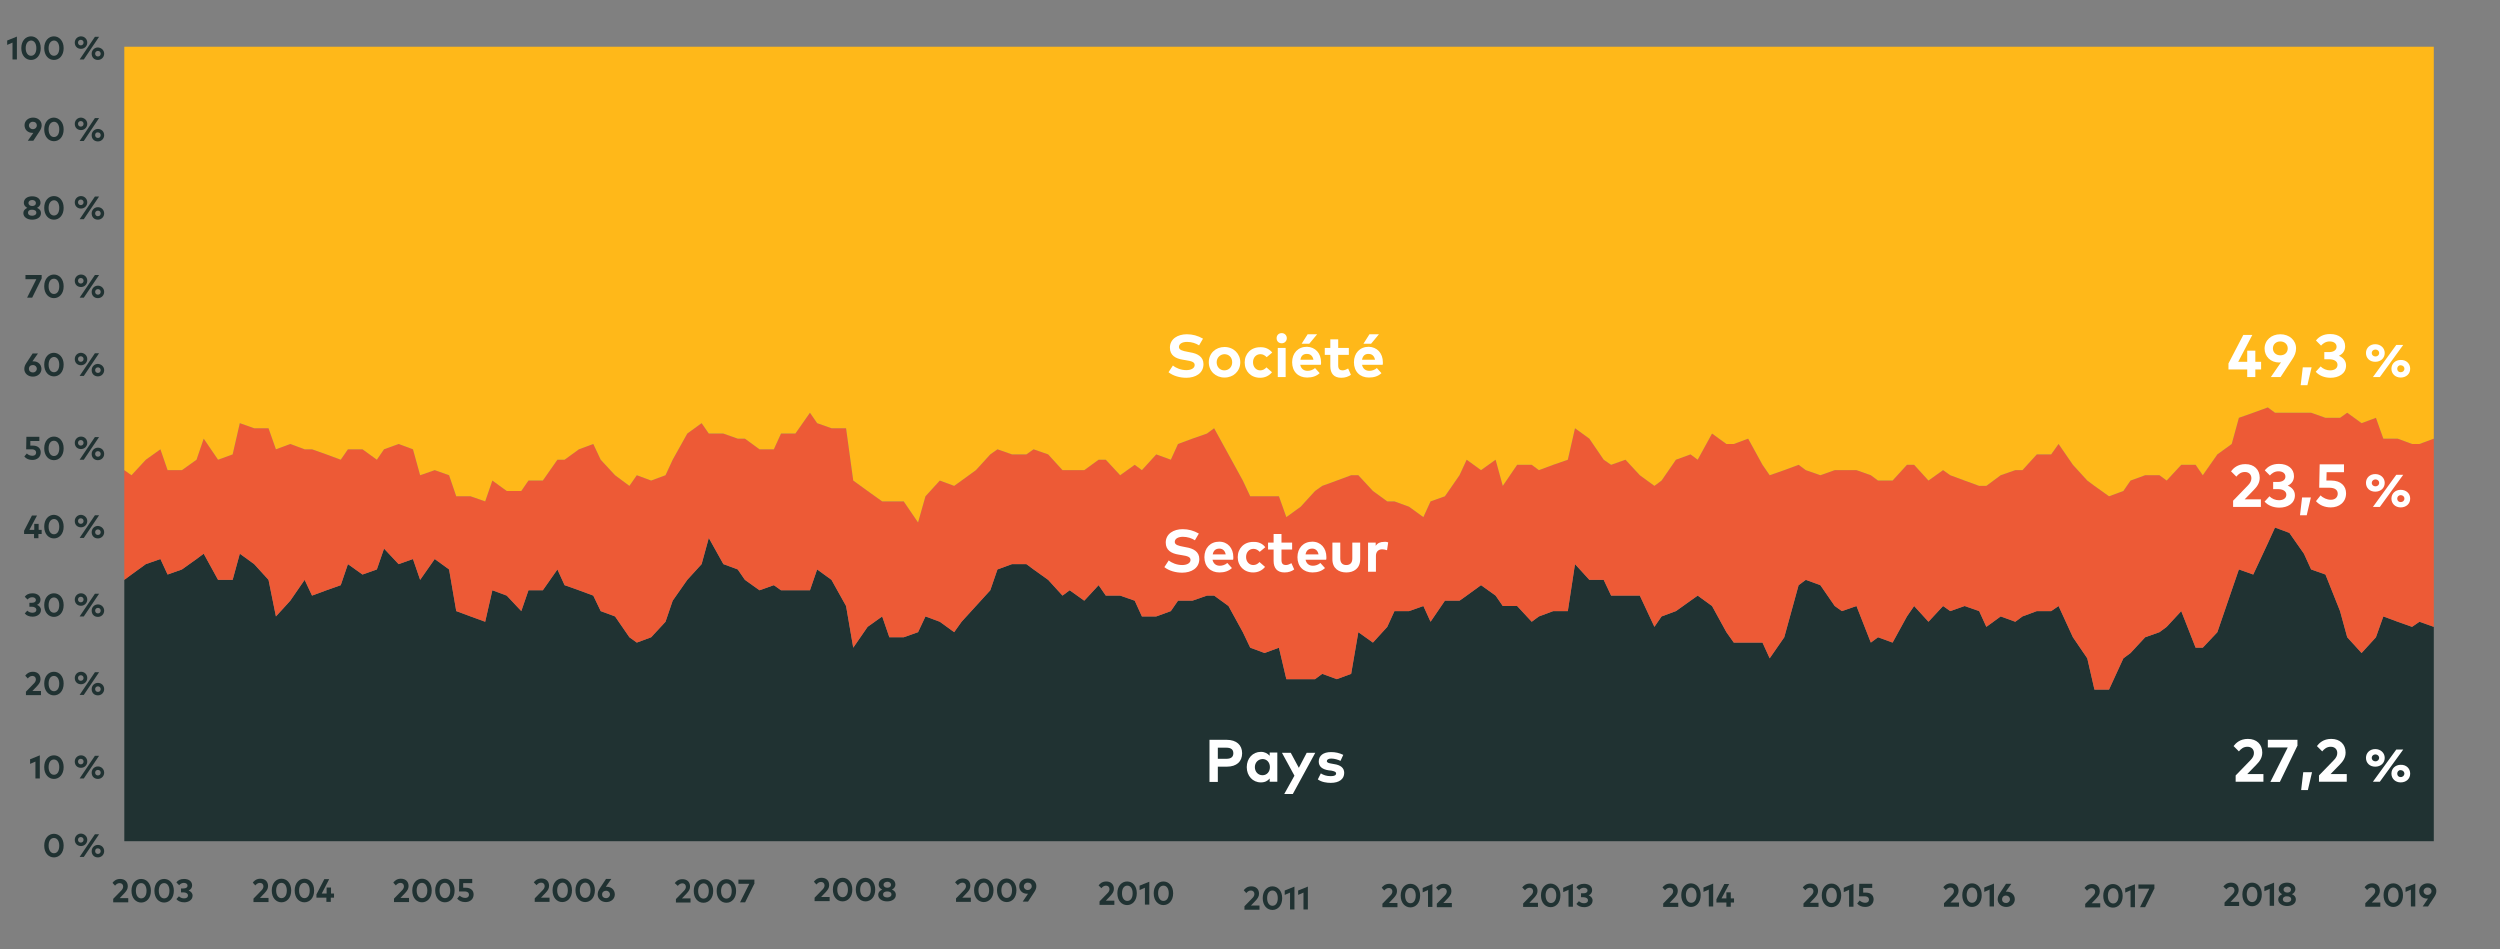 <?xml version="1.0" encoding="utf-8"?>
<!-- Generator: Adobe Illustrator 23.1.1, SVG Export Plug-In . SVG Version: 6.00 Build 0)  -->
<svg version="1.1" id="Layer_1" xmlns="http://www.w3.org/2000/svg" xmlns:xlink="http://www.w3.org/1999/xlink" x="0px" y="0px"
	 viewBox="0 0 1080 410" style="enable-background:new 0 0 1080 410;" xml:space="preserve">
<rect x="0" y="0" width="1080" height="410" fill="#808080" stroke="none"/>
<style type="text/css">
	.st0{clip-path:url(#SVGID_2_);fill:#203232;}
	.st1{clip-path:url(#SVGID_4_);fill:#ED5A36;}
	.st2{clip-path:url(#SVGID_6_);fill:#FFB819;}
	.st3{fill:#203232;}
	.st4{fill:#FFFFFF;}
	.st5{fill:none;}
</style>
<g>
	<defs>
		<rect id="SVGID_1_" x="50.6" y="18" width="1000.8" height="347.7"/>
	</defs>
	<clipPath id="SVGID_2_">
		<use xlink:href="#SVGID_1_"  style="overflow:visible;"/>
	</clipPath>
	<polygon class="st0" points="53.7,250.5 56.8,248.2 63,243.7 69.3,241.5 72.4,248.2 78.6,246 84.9,241.5 88,239.2 94.2,250.5 
		100.5,250.5 103.6,239.2 109.8,243.7 116,250.5 119.2,266.3 125.4,259.5 131.6,250.5 134.8,257.3 141,255 147.2,252.8 150.3,243.7 
		156.6,248.2 162.8,246 165.9,237 172.2,243.7 178.4,241.5 181.5,250.5 187.8,241.5 194,246 197.1,264 203.3,266.3 209.6,268.6 
		212.7,255 218.9,257.3 225.2,264 228.3,255 234.5,255 240.8,246 243.9,252.8 250.1,255 256.3,257.3 259.5,264 265.7,266.3 
		271.9,275.3 275.1,277.6 281.3,275.3 287.5,268.6 290.6,259.5 296.9,250.5 303.1,243.7 306.2,232.4 312.5,243.7 318.7,246 
		321.8,250.5 328.1,255 334.3,252.8 337.4,255 343.6,255 349.9,255 353,246 359.2,250.5 365.5,261.8 368.6,279.8 374.8,270.8 
		381.1,266.3 384.2,275.3 390.4,275.3 396.6,273.1 399.8,266.3 406,268.6 412.2,273.1 415.4,268.6 421.6,261.8 427.8,255 430.9,246 
		437.2,243.7 443.4,243.7 446.5,246 452.8,250.5 459,257.3 462.1,255 468.4,259.5 474.6,252.8 477.7,257.3 483.9,257.3 490.2,259.5 
		493.3,266.3 499.5,266.3 505.8,264 508.9,259.5 515.1,259.5 521.4,257.3 524.5,257.3 530.7,261.8 536.9,273.1 540.1,279.8 
		546.3,282.1 552.5,279.8 555.7,293.4 561.9,293.4 568.1,293.4 571.2,291.1 577.5,293.4 583.7,291.1 586.8,273.1 593.1,277.6 
		599.3,270.8 602.4,264 608.7,264 614.9,261.8 618,268.6 624.2,259.5 630.5,259.5 633.6,257.3 639.8,252.8 646.1,257.3 649.2,261.8 
		655.4,261.8 661.7,268.6 664.8,266.3 671,264 677.3,264 680.4,243.7 686.6,250.5 692.8,250.5 696,257.3 702.2,257.3 708.4,257.3 
		714.7,270.8 717.8,266.3 724,264 730.3,259.5 733.4,257.3 739.6,261.8 745.8,273.1 749,277.6 755.2,277.6 761.4,277.6 764.5,284.4 
		770.8,275.3 777,252.8 780.1,250.5 786.4,252.8 792.6,261.8 795.7,264 802,261.8 808.2,277.6 811.3,275.3 817.6,277.6 823.8,266.3 
		826.9,261.8 833.1,268.6 839.4,261.8 842.5,264 848.7,261.8 855,264 858.1,270.8 864.3,266.3 870.6,268.6 873.7,266.3 879.9,264 
		886.1,264 889.3,261.8 895.5,275.3 901.7,284.4 904.8,297.9 911.1,297.9 917.3,284.4 920.4,282.1 926.7,275.3 932.9,273.1 
		936,270.8 942.3,264 948.5,279.8 951.6,279.8 957.9,273.1 964.1,255 967.2,246 973.4,248.2 979.7,234.7 982.8,227.9 989,230.2 
		995.3,239.2 998.4,246 1004.6,248.2 1010.9,264 1014,275.3 1020.2,282.1 1026.4,275.3 1029.6,266.3 1035.8,268.6 1042,270.8 
		1045.2,268.6 1051.4,270.8 1051.4,363.4 1045.2,363.4 1042,363.4 1035.8,363.4 1029.6,363.4 1026.4,363.4 1020.2,363.4 1014,363.4 
		1010.9,363.4 1004.6,363.4 998.4,363.4 995.3,363.4 989,363.4 982.8,363.4 979.7,363.4 973.4,363.4 967.2,363.4 964.1,363.4 
		957.9,363.4 951.6,363.4 948.5,363.4 942.3,363.4 936,363.4 932.9,363.4 926.7,363.4 920.4,363.4 917.3,363.4 911.1,363.4 
		904.8,363.4 901.7,363.4 895.5,363.4 889.3,363.4 886.1,363.4 879.9,363.4 873.7,363.4 870.6,363.4 864.3,363.4 858.1,363.4 
		855,363.4 848.7,363.4 842.5,363.4 839.4,363.4 833.1,363.4 826.9,363.4 823.8,363.4 817.6,363.4 811.3,363.4 808.2,363.4 
		802,363.4 795.7,363.4 792.6,363.4 786.4,363.4 780.1,363.4 777,363.4 770.8,363.4 764.5,363.4 761.4,363.4 755.2,363.4 749,363.4 
		745.8,363.4 739.6,363.4 733.4,363.4 730.3,363.4 724,363.4 717.8,363.4 714.7,363.4 708.4,363.4 702.2,363.4 696,363.4 
		692.8,363.4 686.6,363.4 680.4,363.4 677.3,363.4 671,363.4 664.8,363.4 661.7,363.4 655.4,363.4 649.2,363.4 646.1,363.4 
		639.8,363.4 633.6,363.4 630.5,363.4 624.2,363.4 618,363.4 614.9,363.4 608.7,363.4 602.4,363.4 599.3,363.4 593.1,363.4 
		586.8,363.4 583.7,363.4 577.5,363.4 571.2,363.4 568.1,363.4 561.9,363.4 555.7,363.4 552.5,363.4 546.3,363.4 540.1,363.4 
		536.9,363.4 530.7,363.4 524.5,363.4 521.4,363.4 515.1,363.4 508.9,363.4 505.8,363.4 499.5,363.4 493.3,363.4 490.2,363.4 
		483.9,363.4 477.7,363.4 474.6,363.4 468.4,363.4 462.1,363.4 459,363.4 452.8,363.4 446.5,363.4 443.4,363.4 437.2,363.4 
		430.9,363.4 427.8,363.4 421.6,363.4 415.4,363.4 412.2,363.4 406,363.4 399.8,363.4 396.6,363.4 390.4,363.4 384.2,363.4 
		381.1,363.4 374.8,363.4 368.6,363.4 365.5,363.4 359.2,363.4 353,363.4 349.9,363.4 343.6,363.4 337.4,363.4 334.3,363.4 
		328.1,363.4 321.8,363.4 318.7,363.4 312.5,363.4 306.2,363.4 303.1,363.4 296.9,363.4 290.6,363.4 287.5,363.4 281.3,363.4 
		275.1,363.4 271.9,363.4 265.7,363.4 259.5,363.4 256.3,363.4 250.1,363.4 243.9,363.4 240.8,363.4 234.5,363.4 228.3,363.4 
		225.2,363.4 218.9,363.4 212.7,363.4 209.6,363.4 203.3,363.4 197.1,363.4 194,363.4 187.8,363.4 181.5,363.4 178.4,363.4 
		172.2,363.4 165.9,363.4 162.8,363.4 156.6,363.4 150.3,363.4 147.2,363.4 141,363.4 134.8,363.4 131.6,363.4 125.4,363.4 
		119.2,363.4 116,363.4 109.8,363.4 103.6,363.4 100.5,363.4 94.2,363.4 88,363.4 84.9,363.4 78.6,363.4 72.4,363.4 69.3,363.4 
		63,363.4 56.8,363.4 53.7,363.4 	"/>
</g>
<g>
	<defs>
		<rect id="SVGID_3_" x="50.6" y="18" width="1000.8" height="347.7"/>
	</defs>
	<clipPath id="SVGID_4_">
		<use xlink:href="#SVGID_3_"  style="overflow:visible;"/>
	</clipPath>
	<polygon class="st1" points="53.7,203.1 56.8,205.3 63,198.6 69.3,194.1 72.4,203.1 78.6,203.1 84.9,198.6 88,189.5 94.2,198.6 
		100.5,196.3 103.6,182.8 109.8,185 116,185 119.2,194.1 125.4,191.8 131.6,194.1 134.8,194.1 141,196.3 147.2,198.6 150.3,194.1 
		156.6,194.1 162.8,198.6 165.9,194.1 172.2,191.8 178.4,194.1 181.5,205.3 187.8,203.1 194,205.3 197.1,214.4 203.3,214.4 
		209.6,216.6 212.7,207.6 218.9,212.1 225.2,212.1 228.3,207.6 234.5,207.6 240.8,198.6 243.9,198.6 250.1,194.1 256.3,191.8 
		259.5,198.6 265.7,205.3 271.9,209.9 275.1,205.3 281.3,207.6 287.5,205.3 290.6,198.6 296.9,187.3 303.1,182.8 306.2,187.3 
		312.5,187.3 318.7,189.5 321.8,189.5 328.1,194.1 334.3,194.1 337.4,187.3 343.6,187.3 349.9,178.3 353,182.8 359.2,185 365.5,185 
		368.6,207.6 374.8,212.1 381.1,216.6 384.2,216.6 390.4,216.6 396.6,225.7 399.8,214.4 406,207.6 412.2,209.9 415.4,207.6 
		421.6,203.1 427.8,196.3 430.9,194.1 437.2,196.3 443.4,196.3 446.5,194.1 452.8,196.3 459,203.1 462.1,203.1 468.4,203.1 
		474.6,198.6 477.7,198.6 483.9,205.3 490.2,200.8 493.3,203.1 499.5,196.3 505.8,198.6 508.9,191.8 515.1,189.5 521.4,187.3 
		524.5,185 530.7,196.3 536.9,207.6 540.1,214.4 546.3,214.4 552.5,214.4 555.7,223.4 561.9,218.9 568.1,212.1 571.2,209.9 
		577.5,207.6 583.7,205.3 586.8,205.3 593.1,212.1 599.3,216.6 602.4,216.6 608.7,218.9 614.9,223.4 618,216.6 624.2,214.4 
		630.5,205.3 633.6,198.6 639.8,203.1 646.1,198.6 649.2,209.9 655.4,200.8 661.7,200.8 664.8,203.1 671,200.8 677.3,198.6 
		680.4,185 686.6,189.5 692.8,198.6 696,200.8 702.2,198.6 708.4,205.3 714.7,209.9 717.8,207.6 724,198.6 730.3,196.3 733.4,198.6 
		739.6,187.3 745.8,191.8 749,191.8 755.2,189.5 761.4,200.8 764.5,205.3 770.8,203.1 777,200.8 780.1,203.1 786.4,205.3 
		792.6,203.1 795.7,203.1 802,203.1 808.2,205.3 811.3,207.6 817.6,207.6 823.8,200.8 826.9,200.8 833.1,207.6 839.4,203.1 
		842.5,205.3 848.7,207.6 855,209.9 858.1,209.9 864.3,205.3 870.6,203.1 873.7,203.1 879.9,196.3 886.1,196.3 889.3,191.8 
		895.5,200.8 901.7,207.6 904.8,209.9 911.1,214.4 917.3,212.1 920.4,207.6 926.7,205.3 932.9,205.3 936,207.6 942.3,200.8 
		948.5,200.8 951.6,205.3 957.9,196.3 964.1,191.8 967.2,180.5 973.4,178.3 979.7,176 982.8,178.3 989,178.3 995.3,178.3 
		998.4,178.3 1004.6,180.5 1010.9,180.5 1014,178.3 1020.2,182.8 1026.4,180.5 1029.6,189.5 1035.8,189.5 1042,191.8 1045.2,191.8 
		1051.4,189.5 1051.4,270.8 1045.2,268.6 1042,270.8 1035.8,268.6 1029.6,266.3 1026.4,275.3 1020.2,282.1 1014,275.3 1010.9,264 
		1004.6,248.2 998.4,246 995.3,239.2 989,230.2 982.8,227.9 979.7,234.7 973.4,248.2 967.2,246 964.1,255 957.9,273.1 951.6,279.8 
		948.5,279.8 942.3,264 936,270.8 932.9,273.1 926.7,275.3 920.4,282.1 917.3,284.4 911.1,297.9 904.8,297.9 901.7,284.4 
		895.5,275.3 889.3,261.8 886.1,264 879.9,264 873.7,266.3 870.6,268.6 864.3,266.3 858.1,270.8 855,264 848.7,261.8 842.5,264 
		839.4,261.8 833.1,268.6 826.9,261.8 823.8,266.3 817.6,277.6 811.3,275.3 808.2,277.6 802,261.8 795.7,264 792.6,261.8 
		786.4,252.8 780.1,250.5 777,252.8 770.8,275.3 764.5,284.4 761.4,277.6 755.2,277.6 749,277.6 745.8,273.1 739.6,261.8 
		733.4,257.3 730.3,259.5 724,264 717.8,266.3 714.7,270.8 708.4,257.3 702.2,257.3 696,257.3 692.8,250.5 686.6,250.5 680.4,243.7 
		677.3,264 671,264 664.8,266.3 661.7,268.6 655.4,261.8 649.2,261.8 646.1,257.3 639.8,252.8 633.6,257.3 630.5,259.5 624.2,259.5 
		618,268.6 614.9,261.8 608.7,264 602.4,264 599.3,270.8 593.1,277.6 586.8,273.1 583.7,291.1 577.5,293.4 571.2,291.1 568.1,293.4 
		561.9,293.4 555.7,293.4 552.5,279.8 546.3,282.1 540.1,279.8 536.9,273.1 530.7,261.8 524.5,257.3 521.4,257.3 515.1,259.5 
		508.9,259.5 505.8,264 499.5,266.3 493.3,266.3 490.2,259.5 483.9,257.3 477.7,257.3 474.6,252.8 468.4,259.5 462.1,255 459,257.3 
		452.8,250.5 446.5,246 443.4,243.7 437.2,243.7 430.9,246 427.8,255 421.6,261.8 415.4,268.6 412.2,273.1 406,268.6 399.8,266.3 
		396.6,273.1 390.4,275.3 384.2,275.3 381.1,266.3 374.8,270.8 368.6,279.8 365.5,261.8 359.2,250.5 353,246 349.9,255 343.6,255 
		337.4,255 334.3,252.8 328.1,255 321.8,250.5 318.7,246 312.5,243.7 306.2,232.4 303.1,243.7 296.9,250.5 290.6,259.5 287.5,268.6 
		281.3,275.3 275.1,277.6 271.9,275.3 265.7,266.3 259.5,264 256.3,257.3 250.1,255 243.9,252.8 240.8,246 234.5,255 228.3,255 
		225.2,264 218.9,257.3 212.7,255 209.6,268.6 203.3,266.3 197.1,264 194,246 187.8,241.5 181.5,250.5 178.4,241.5 172.2,243.7 
		165.9,237 162.8,246 156.6,248.2 150.3,243.7 147.2,252.8 141,255 134.8,257.3 131.6,250.5 125.4,259.5 119.2,266.3 116,250.5 
		109.8,243.7 103.6,239.2 100.5,250.5 94.2,250.5 88,239.2 84.9,241.5 78.6,246 72.4,248.2 69.3,241.5 63,243.7 56.8,248.2 
		53.7,250.5 	"/>
</g>
<g>
	<defs>
		<rect id="SVGID_5_" x="50.6" y="18" width="1000.8" height="347.7"/>
	</defs>
	<clipPath id="SVGID_6_">
		<use xlink:href="#SVGID_5_"  style="overflow:visible;"/>
	</clipPath>
	<polygon class="st2" points="53.7,20.2 56.8,20.2 63,20.2 69.3,20.2 72.4,20.2 78.6,20.2 84.9,20.2 88,20.2 94.2,20.2 100.5,20.2 
		103.6,20.2 109.8,20.2 116,20.2 119.2,20.2 125.4,20.2 131.6,20.2 134.8,20.2 141,20.2 147.2,20.2 150.3,20.2 156.6,20.2 
		162.8,20.2 165.9,20.2 172.2,20.2 178.4,20.2 181.5,20.2 187.8,20.2 194,20.2 197.1,20.2 203.3,20.2 209.6,20.2 212.7,20.2 
		218.9,20.2 225.2,20.2 228.3,20.2 234.5,20.2 240.8,20.2 243.9,20.2 250.1,20.2 256.3,20.2 259.5,20.2 265.7,20.2 271.9,20.2 
		275.1,20.2 281.3,20.2 287.5,20.2 290.6,20.2 296.9,20.2 303.1,20.2 306.2,20.2 312.5,20.2 318.7,20.2 321.8,20.2 328.1,20.2 
		334.3,20.2 337.4,20.2 343.6,20.2 349.9,20.2 353,20.2 359.2,20.2 365.5,20.2 368.6,20.2 374.8,20.2 381.1,20.2 384.2,20.2 
		390.4,20.2 396.6,20.2 399.8,20.2 406,20.2 412.2,20.2 415.4,20.2 421.6,20.2 427.8,20.2 430.9,20.2 437.2,20.2 443.4,20.2 
		446.5,20.2 452.8,20.2 459,20.2 462.1,20.2 468.4,20.2 474.6,20.2 477.7,20.2 483.9,20.2 490.2,20.2 493.3,20.2 499.5,20.2 
		505.8,20.2 508.9,20.2 515.1,20.2 521.4,20.2 524.5,20.2 530.7,20.2 536.9,20.2 540.1,20.2 546.3,20.2 552.5,20.2 555.7,20.2 
		561.9,20.2 568.1,20.2 571.2,20.2 577.5,20.2 583.7,20.2 586.8,20.2 593.1,20.2 599.3,20.2 602.4,20.2 608.7,20.2 614.9,20.2 
		618,20.2 624.2,20.2 630.5,20.2 633.6,20.2 639.8,20.2 646.1,20.2 649.2,20.2 655.4,20.2 661.7,20.2 664.8,20.2 671,20.2 
		677.3,20.2 680.4,20.2 686.6,20.2 692.8,20.2 696,20.2 702.2,20.2 708.4,20.2 714.7,20.2 717.8,20.2 724,20.2 730.3,20.2 
		733.4,20.2 739.6,20.2 745.8,20.2 749,20.2 755.2,20.2 761.4,20.2 764.5,20.2 770.8,20.2 777,20.2 780.1,20.2 786.4,20.2 
		792.6,20.2 795.7,20.2 802,20.2 808.2,20.2 811.3,20.2 817.6,20.2 823.8,20.2 826.9,20.2 833.1,20.2 839.4,20.2 842.5,20.2 
		848.7,20.2 855,20.2 858.1,20.2 864.3,20.2 870.6,20.2 873.7,20.2 879.9,20.2 886.1,20.2 889.3,20.2 895.5,20.2 901.7,20.2 
		904.8,20.2 911.1,20.2 917.3,20.2 920.4,20.2 926.7,20.2 932.9,20.2 936,20.2 942.3,20.2 948.5,20.2 951.6,20.2 957.9,20.2 
		964.1,20.2 967.2,20.2 973.4,20.2 979.7,20.2 982.8,20.2 989,20.2 995.3,20.2 998.4,20.2 1004.6,20.2 1010.9,20.2 1014,20.2 
		1020.2,20.2 1026.4,20.2 1029.6,20.2 1035.8,20.2 1042,20.2 1045.2,20.2 1051.4,20.2 1051.4,189.5 1045.2,191.8 1042,191.8 
		1035.8,189.5 1029.6,189.5 1026.4,180.5 1020.2,182.8 1014,178.3 1010.9,180.5 1004.6,180.5 998.4,178.3 995.3,178.3 989,178.3 
		982.8,178.3 979.7,176 973.4,178.3 967.2,180.5 964.1,191.8 957.9,196.3 951.6,205.3 948.5,200.8 942.3,200.8 936,207.6 
		932.9,205.3 926.7,205.3 920.4,207.6 917.3,212.1 911.1,214.4 904.8,209.9 901.7,207.6 895.5,200.8 889.3,191.8 886.1,196.3 
		879.9,196.3 873.7,203.1 870.6,203.1 864.3,205.3 858.1,209.9 855,209.9 848.7,207.6 842.5,205.3 839.4,203.1 833.1,207.6 
		826.9,200.8 823.8,200.8 817.6,207.6 811.3,207.6 808.2,205.3 802,203.1 795.7,203.1 792.6,203.1 786.4,205.3 780.1,203.1 
		777,200.8 770.8,203.1 764.5,205.3 761.4,200.8 755.2,189.5 749,191.8 745.8,191.8 739.6,187.3 733.4,198.6 730.3,196.3 724,198.6 
		717.8,207.6 714.7,209.9 708.4,205.3 702.2,198.6 696,200.8 692.8,198.6 686.6,189.5 680.4,185 677.3,198.6 671,200.8 664.8,203.1 
		661.7,200.8 655.4,200.8 649.2,209.9 646.1,198.6 639.8,203.1 633.6,198.6 630.5,205.3 624.2,214.4 618,216.6 614.9,223.4 
		608.7,218.9 602.4,216.6 599.3,216.6 593.1,212.1 586.8,205.3 583.7,205.3 577.5,207.6 571.2,209.9 568.1,212.1 561.9,218.9 
		555.7,223.4 552.5,214.4 546.3,214.4 540.1,214.4 536.9,207.6 530.7,196.3 524.5,185 521.4,187.3 515.1,189.5 508.9,191.8 
		505.8,198.6 499.5,196.3 493.3,203.1 490.2,200.8 483.9,205.3 477.7,198.6 474.6,198.6 468.4,203.1 462.1,203.1 459,203.1 
		452.8,196.3 446.5,194.1 443.4,196.3 437.2,196.3 430.9,194.1 427.8,196.3 421.6,203.1 415.4,207.6 412.2,209.9 406,207.6 
		399.8,214.4 396.6,225.7 390.4,216.6 384.2,216.6 381.1,216.6 374.8,212.1 368.6,207.6 365.5,185 359.2,185 353,182.8 349.9,178.3 
		343.6,187.3 337.4,187.3 334.3,194.1 328.1,194.1 321.8,189.5 318.7,189.5 312.5,187.3 306.2,187.3 303.1,182.8 296.9,187.3 
		290.6,198.6 287.5,205.3 281.3,207.6 275.1,205.3 271.9,209.9 265.7,205.3 259.5,198.6 256.3,191.8 250.1,194.1 243.9,198.6 
		240.8,198.6 234.5,207.6 228.3,207.6 225.2,212.1 218.9,212.1 212.7,207.6 209.6,216.6 203.3,214.4 197.1,214.4 194,205.3 
		187.8,203.1 181.5,205.3 178.4,194.1 172.2,191.8 165.9,194.1 162.8,198.6 156.6,194.1 150.3,194.1 147.2,198.6 141,196.3 
		134.8,194.1 131.6,194.1 125.4,191.8 119.2,194.1 116,185 109.8,185 103.6,182.8 100.5,196.3 94.2,198.6 88,189.5 84.9,198.6 
		78.6,203.1 72.4,203.1 69.3,194.1 63,198.6 56.8,205.3 53.7,203.1 	"/>
</g>
<g>
	<g>
		<path class="st3" d="M27.5,365.3c0,3.2-1.9,5.1-4.2,5.1c-2.3,0-4.2-1.9-4.2-5.1s1.9-5.1,4.2-5.1C25.6,360.2,27.5,362.1,27.5,365.3
			z M21,365.3c0,2.1,1,3.3,2.3,3.3c1.3,0,2.3-1.1,2.3-3.3c0-2.1-1-3.3-2.3-3.3C22,362,21,363.1,21,365.3z"/>
		<path class="st3" d="M37.7,362.8c0,1.5-1.2,2.7-2.7,2.7c-1.6,0-2.7-1.1-2.7-2.7c0-1.5,1.2-2.7,2.7-2.7
			C36.5,360.2,37.7,361.3,37.7,362.8z M33.7,362.8c0,0.7,0.5,1.2,1.2,1.2c0.7,0,1.2-0.5,1.2-1.2c0-0.7-0.5-1.2-1.2-1.2
			C34.2,361.6,33.7,362.1,33.7,362.8z M36.2,370.2h-1.8l6.6-9.8h1.8L36.2,370.2z M45,367.7c0,1.5-1.2,2.7-2.7,2.7
			c-1.6,0-2.7-1.1-2.7-2.7c0-1.5,1.2-2.7,2.7-2.7C43.8,365,45,366.1,45,367.7z M41.1,367.7c0,0.7,0.5,1.2,1.2,1.2
			c0.7,0,1.2-0.5,1.2-1.2c0-0.7-0.5-1.2-1.2-1.2C41.6,366.4,41.1,366.9,41.1,367.7z"/>
	</g>
</g>
<g>
	<g>
		<path class="st3" d="M17.2,336.3h-1.9V329l-2.3,1V328l4.2-1.7V336.3z"/>
		<path class="st3" d="M27.5,331.4c0,3.2-1.9,5.1-4.2,5.1c-2.3,0-4.2-1.9-4.2-5.1s1.9-5.1,4.2-5.1C25.6,326.3,27.5,328.2,27.5,331.4
			z M21,331.4c0,2.1,1,3.3,2.3,3.3c1.3,0,2.3-1.1,2.3-3.3c0-2.1-1-3.3-2.3-3.3C22,328.1,21,329.2,21,331.4z"/>
		<path class="st3" d="M37.7,329c0,1.5-1.2,2.7-2.7,2.7c-1.6,0-2.7-1.1-2.7-2.7c0-1.5,1.2-2.7,2.7-2.7
			C36.5,326.3,37.7,327.5,37.7,329z M33.7,329c0,0.7,0.5,1.2,1.2,1.2c0.7,0,1.2-0.5,1.2-1.2c0-0.7-0.5-1.2-1.2-1.2
			C34.2,327.8,33.7,328.3,33.7,329z M36.2,336.3h-1.8l6.6-9.8h1.8L36.2,336.3z M45,333.8c0,1.5-1.2,2.7-2.7,2.7
			c-1.6,0-2.7-1.1-2.7-2.7c0-1.5,1.2-2.7,2.7-2.7C43.8,331.1,45,332.3,45,333.8z M41.1,333.8c0,0.7,0.5,1.2,1.2,1.2
			c0.7,0,1.2-0.5,1.2-1.2c0-0.7-0.5-1.2-1.2-1.2C41.6,332.6,41.1,333.1,41.1,333.8z"/>
	</g>
</g>
<g>
	<g>
		<path class="st3" d="M10.9,291.9c0.5-0.7,1.5-1.7,3.3-1.7c2.1,0,3.3,1.3,3.3,3.2c0,1.2-0.6,2-1.4,2.9l-2.1,2.2h3.7v1.8h-6.5v-1.5
			l3.5-3.6c0.5-0.5,0.8-1.1,0.8-1.7c0-0.9-0.6-1.5-1.5-1.5c-0.9,0-1.5,0.5-2,1.1L10.9,291.9z"/>
		<path class="st3" d="M27.5,295.3c0,3.2-1.9,5.1-4.2,5.1c-2.3,0-4.2-1.9-4.2-5.1s1.9-5.1,4.2-5.1C25.6,290.2,27.5,292.1,27.5,295.3
			z M21,295.3c0,2.1,1,3.3,2.3,3.3c1.3,0,2.3-1.1,2.3-3.3c0-2.1-1-3.3-2.3-3.3C22,292,21,293.1,21,295.3z"/>
		<path class="st3" d="M37.7,292.9c0,1.5-1.2,2.7-2.7,2.7c-1.6,0-2.7-1.1-2.7-2.7c0-1.5,1.2-2.7,2.7-2.7
			C36.5,290.2,37.7,291.3,37.7,292.9z M33.7,292.9c0,0.7,0.5,1.2,1.2,1.2c0.7,0,1.2-0.5,1.2-1.2c0-0.7-0.5-1.2-1.2-1.2
			C34.2,291.7,33.7,292.2,33.7,292.9z M36.2,300.2h-1.8l6.6-9.8h1.8L36.2,300.2z M45,297.7c0,1.5-1.2,2.7-2.7,2.7
			c-1.6,0-2.7-1.1-2.7-2.7c0-1.5,1.2-2.7,2.7-2.7C43.8,295,45,296.1,45,297.7z M41.1,297.7c0,0.7,0.5,1.2,1.2,1.2
			c0.7,0,1.2-0.5,1.2-1.2c0-0.7-0.5-1.2-1.2-1.2C41.6,296.5,41.1,297,41.1,297.7z"/>
	</g>
</g>
<g>
	<g>
		<path class="st3" d="M17.5,259.1c0,1-0.6,1.8-1.5,2.2c1,0.4,1.7,1.2,1.7,2.2c0,1.9-1.8,2.9-3.6,2.9c-1.5,0-2.7-0.5-3.4-1.4
			l1.1-1.2c0.6,0.6,1.4,0.9,2.2,0.9c1,0,1.7-0.4,1.7-1.3c0-0.8-0.9-1.3-1.9-1.3h-1.1v-1.7h1.1c1,0,1.7-0.4,1.7-1.2
			c0-0.8-0.7-1.2-1.6-1.2c-0.9,0-1.6,0.5-2,1l-1.2-1.2c0.6-0.9,1.7-1.5,3.3-1.5C16.1,256.3,17.5,257.4,17.5,259.1z"/>
		<path class="st3" d="M27.5,261.4c0,3.2-1.9,5.1-4.2,5.1c-2.3,0-4.2-1.9-4.2-5.1s1.9-5.1,4.2-5.1C25.6,256.3,27.5,258.2,27.5,261.4
			z M21,261.4c0,2.1,1,3.3,2.3,3.3c1.3,0,2.3-1.1,2.3-3.3c0-2.1-1-3.3-2.3-3.3C22,258.1,21,259.3,21,261.4z"/>
		<path class="st3" d="M37.7,259c0,1.5-1.2,2.7-2.7,2.7c-1.6,0-2.7-1.1-2.7-2.7c0-1.5,1.2-2.7,2.7-2.7
			C36.5,256.3,37.7,257.5,37.7,259z M33.7,259c0,0.7,0.5,1.2,1.2,1.2c0.7,0,1.2-0.5,1.2-1.2c0-0.7-0.5-1.2-1.2-1.2
			C34.2,257.8,33.7,258.3,33.7,259z M36.2,266.3h-1.8l6.6-9.8h1.8L36.2,266.3z M45,263.8c0,1.5-1.2,2.7-2.7,2.7
			c-1.6,0-2.7-1.1-2.7-2.7c0-1.5,1.2-2.7,2.7-2.7C43.8,261.1,45,262.3,45,263.8z M41.1,263.8c0,0.7,0.5,1.2,1.2,1.2
			c0.7,0,1.2-0.5,1.2-1.2c0-0.7-0.5-1.2-1.2-1.2C41.6,262.6,41.1,263.1,41.1,263.8z"/>
	</g>
</g>
<g>
	<g>
		<path class="st3" d="M16.7,228.9H18v1.8h-1.4v1.8h-1.9v-1.8h-4.3v-1.4l3.4-6.6H16l-3.3,6.2h2.1v-2.6h1.9V228.9z"/>
		<path class="st3" d="M27.5,227.5c0,3.2-1.9,5.1-4.2,5.1c-2.3,0-4.2-1.9-4.2-5.1c0-3.2,1.9-5.1,4.2-5.1
			C25.6,222.5,27.5,224.4,27.5,227.5z M21,227.5c0,2.1,1,3.3,2.3,3.3c1.3,0,2.3-1.1,2.3-3.3c0-2.1-1-3.3-2.3-3.3
			C22,224.3,21,225.4,21,227.5z"/>
		<path class="st3" d="M37.7,225.1c0,1.5-1.2,2.7-2.7,2.7c-1.6,0-2.7-1.1-2.7-2.7c0-1.5,1.2-2.7,2.7-2.7
			C36.5,222.5,37.7,223.6,37.7,225.1z M33.7,225.1c0,0.7,0.5,1.2,1.2,1.2c0.7,0,1.2-0.5,1.2-1.2c0-0.7-0.5-1.2-1.2-1.2
			C34.2,223.9,33.7,224.4,33.7,225.1z M36.2,232.4h-1.8l6.6-9.8h1.8L36.2,232.4z M45,229.9c0,1.5-1.2,2.7-2.7,2.7
			c-1.6,0-2.7-1.1-2.7-2.7c0-1.5,1.2-2.7,2.7-2.7C43.8,227.3,45,228.4,45,229.9z M41.1,229.9c0,0.7,0.5,1.2,1.2,1.2
			c0.7,0,1.2-0.5,1.2-1.2c0-0.7-0.5-1.2-1.2-1.2C41.6,228.7,41.1,229.2,41.1,229.9z"/>
	</g>
</g>
<g>
	<g>
		<path class="st3" d="M17.1,190.5h-4l0,2h1.1c2.3,0,3.4,1.3,3.4,2.9c0,2.1-1.6,3.3-3.6,3.3c-1.5,0-2.7-0.5-3.5-1.5l1.1-1.3
			c0.5,0.6,1.5,1,2.4,1c1.1,0,1.6-0.6,1.6-1.4c0-0.7-0.5-1.4-2-1.4h-2.3l0.1-5.4h5.6V190.5z"/>
		<path class="st3" d="M27.5,193.7c0,3.2-1.9,5.1-4.2,5.1c-2.3,0-4.2-1.9-4.2-5.1c0-3.2,1.9-5.1,4.2-5.1
			C25.6,188.6,27.5,190.5,27.5,193.7z M21,193.7c0,2.1,1,3.3,2.3,3.3c1.3,0,2.3-1.1,2.3-3.3c0-2.1-1-3.3-2.3-3.3
			C22,190.4,21,191.5,21,193.7z"/>
		<path class="st3" d="M37.7,191.3c0,1.5-1.2,2.7-2.7,2.7c-1.6,0-2.7-1.1-2.7-2.7c0-1.5,1.2-2.7,2.7-2.7
			C36.5,188.6,37.7,189.7,37.7,191.3z M33.7,191.3c0,0.7,0.5,1.2,1.2,1.2c0.7,0,1.2-0.5,1.2-1.2c0-0.7-0.5-1.2-1.2-1.2
			C34.2,190.1,33.7,190.6,33.7,191.3z M36.2,198.6h-1.8l6.6-9.8h1.8L36.2,198.6z M45,196.1c0,1.5-1.2,2.7-2.7,2.7
			c-1.6,0-2.7-1.1-2.7-2.7c0-1.5,1.2-2.7,2.7-2.7C43.8,193.4,45,194.5,45,196.1z M41.1,196.1c0,0.7,0.5,1.2,1.2,1.2
			c0.7,0,1.2-0.5,1.2-1.2c0-0.7-0.5-1.2-1.2-1.2C41.6,194.9,41.1,195.4,41.1,196.1z"/>
	</g>
</g>
<g>
	<g>
		<path class="st3" d="M14,156.1c0.1,0,0.3,0,0.5,0c2,0,3.4,1.4,3.4,3.3c0,1.9-1.6,3.3-3.7,3.3c-2.1,0-3.7-1.4-3.7-3.3
			c0-0.9,0.3-1.7,0.9-2.6l2.7-4.1h2.3L14,156.1z M12.5,159.3c0,1,0.7,1.6,1.7,1.6c1,0,1.7-0.7,1.7-1.6c0-0.9-0.7-1.6-1.7-1.6
			C13.2,157.7,12.5,158.3,12.5,159.3z"/>
		<path class="st3" d="M27.5,157.5c0,3.2-1.9,5.1-4.2,5.1c-2.3,0-4.2-1.9-4.2-5.1c0-3.2,1.9-5.1,4.2-5.1
			C25.6,152.5,27.5,154.4,27.5,157.5z M21,157.5c0,2.1,1,3.3,2.3,3.3c1.3,0,2.3-1.1,2.3-3.3c0-2.1-1-3.3-2.3-3.3
			C22,154.3,21,155.4,21,157.5z"/>
		<path class="st3" d="M37.7,155.1c0,1.5-1.2,2.7-2.7,2.7c-1.6,0-2.7-1.1-2.7-2.7c0-1.5,1.2-2.7,2.7-2.7
			C36.5,152.5,37.7,153.6,37.7,155.1z M33.7,155.1c0,0.7,0.5,1.2,1.2,1.2c0.7,0,1.2-0.5,1.2-1.2c0-0.7-0.5-1.2-1.2-1.2
			C34.2,153.9,33.7,154.4,33.7,155.1z M36.2,162.4h-1.8l6.6-9.8h1.8L36.2,162.4z M45,159.9c0,1.5-1.2,2.7-2.7,2.7
			c-1.6,0-2.7-1.1-2.7-2.7c0-1.5,1.2-2.7,2.7-2.7C43.8,157.3,45,158.4,45,159.9z M41.1,159.9c0,0.7,0.5,1.2,1.2,1.2
			c0.7,0,1.2-0.5,1.2-1.2c0-0.7-0.5-1.2-1.2-1.2C41.6,158.7,41.1,159.2,41.1,159.9z"/>
	</g>
</g>
<g>
	<g>
		<path class="st3" d="M18,120.3l-4.1,8.3h-2.2l4-8h-4.7v-1.8H18V120.3z"/>
		<path class="st3" d="M27.5,123.7c0,3.2-1.9,5.1-4.2,5.1c-2.3,0-4.2-1.9-4.2-5.1c0-3.2,1.9-5.1,4.2-5.1
			C25.6,118.6,27.5,120.5,27.5,123.7z M21,123.7c0,2.1,1,3.3,2.3,3.3c1.3,0,2.3-1.1,2.3-3.3c0-2.1-1-3.3-2.3-3.3
			C22,120.4,21,121.5,21,123.7z"/>
		<path class="st3" d="M37.7,121.3c0,1.5-1.2,2.7-2.7,2.7c-1.6,0-2.7-1.1-2.7-2.7c0-1.5,1.2-2.7,2.7-2.7
			C36.5,118.6,37.7,119.7,37.7,121.3z M33.7,121.3c0,0.7,0.5,1.2,1.2,1.2c0.7,0,1.2-0.5,1.2-1.2c0-0.7-0.5-1.2-1.2-1.2
			C34.2,120.1,33.7,120.6,33.7,121.3z M36.2,128.6h-1.8l6.6-9.8h1.8L36.2,128.6z M45,126.1c0,1.5-1.2,2.7-2.7,2.7
			c-1.6,0-2.7-1.1-2.7-2.7c0-1.5,1.2-2.7,2.7-2.7C43.8,123.4,45,124.6,45,126.1z M41.1,126.1c0,0.7,0.5,1.2,1.2,1.2
			c0.7,0,1.2-0.5,1.2-1.2c0-0.7-0.5-1.2-1.2-1.2C41.6,124.9,41.1,125.4,41.1,126.1z"/>
	</g>
</g>
<g>
	<g>
		<path class="st3" d="M17.5,87.6c0,1.1-0.7,1.8-1.5,2.2c1,0.4,1.7,1.1,1.7,2.3c0,1.8-1.7,2.8-3.8,2.8s-3.8-1.1-3.8-2.8
			c0-1.2,0.8-1.9,1.7-2.3c-0.8-0.4-1.5-1.1-1.5-2.2c0-1.8,1.6-2.8,3.6-2.8S17.5,85.8,17.5,87.6z M12.1,91.9c0,0.9,0.8,1.3,1.8,1.3
			c1,0,1.8-0.5,1.8-1.3c0-0.9-0.8-1.3-1.8-1.3C12.9,90.5,12.1,91,12.1,91.9z M12.3,87.7c0,0.8,0.7,1.3,1.6,1.3
			c0.9,0,1.6-0.4,1.6-1.3c0-0.8-0.7-1.3-1.6-1.3C13,86.4,12.3,86.9,12.3,87.7z"/>
		<path class="st3" d="M27.5,89.8c0,3.2-1.9,5.1-4.2,5.1c-2.3,0-4.2-1.9-4.2-5.1c0-3.2,1.9-5.1,4.2-5.1
			C25.6,84.7,27.5,86.6,27.5,89.8z M21,89.8c0,2.1,1,3.3,2.3,3.3c1.3,0,2.3-1.1,2.3-3.3c0-2.1-1-3.3-2.3-3.3
			C22,86.6,21,87.7,21,89.8z"/>
		<path class="st3" d="M37.7,87.4c0,1.5-1.2,2.7-2.7,2.7c-1.6,0-2.7-1.1-2.7-2.7c0-1.5,1.2-2.7,2.7-2.7
			C36.5,84.7,37.7,85.9,37.7,87.4z M33.7,87.4c0,0.7,0.5,1.2,1.2,1.2c0.7,0,1.2-0.5,1.2-1.2c0-0.7-0.5-1.2-1.2-1.2
			C34.2,86.2,33.7,86.7,33.7,87.4z M36.2,94.7h-1.8l6.6-9.8h1.8L36.2,94.7z M45,92.2c0,1.5-1.2,2.7-2.7,2.7c-1.6,0-2.7-1.1-2.7-2.7
			c0-1.5,1.2-2.7,2.7-2.7C43.8,89.5,45,90.7,45,92.2z M41.1,92.2c0,0.7,0.5,1.2,1.2,1.2c0.7,0,1.2-0.5,1.2-1.2
			c0-0.7-0.5-1.2-1.2-1.2C41.6,91,41.1,91.5,41.1,92.2z"/>
	</g>
</g>
<g>
	<g>
		<path class="st3" d="M14.4,57.4c-0.1,0-0.3,0-0.4,0c-2,0-3.4-1.4-3.4-3.3c0-1.9,1.6-3.3,3.7-3.3c2.1,0,3.7,1.4,3.7,3.3
			c0,0.9-0.3,1.7-0.9,2.6l-2.7,4.1H12L14.4,57.4z M15.9,54.2c0-1-0.7-1.6-1.7-1.6c-1,0-1.7,0.7-1.7,1.6c0,0.9,0.7,1.6,1.7,1.6
			C15.2,55.8,15.9,55.1,15.9,54.2z"/>
		<path class="st3" d="M27.5,55.9c0,3.2-1.9,5.1-4.2,5.1c-2.3,0-4.2-1.9-4.2-5.1c0-3.2,1.9-5.1,4.2-5.1
			C25.6,50.9,27.5,52.8,27.5,55.9z M21,55.9c0,2.1,1,3.3,2.3,3.3c1.3,0,2.3-1.1,2.3-3.3c0-2.1-1-3.3-2.3-3.3
			C22,52.7,21,53.8,21,55.9z"/>
		<path class="st3" d="M37.7,53.5c0,1.5-1.2,2.7-2.7,2.7c-1.6,0-2.7-1.1-2.7-2.7c0-1.5,1.2-2.7,2.7-2.7C36.5,50.9,37.7,52,37.7,53.5
			z M33.7,53.5c0,0.7,0.5,1.2,1.2,1.2c0.7,0,1.2-0.5,1.2-1.2c0-0.7-0.5-1.2-1.2-1.2C34.2,52.3,33.7,52.8,33.7,53.5z M36.2,60.9h-1.8
			L41,51h1.8L36.2,60.9z M45,58.4c0,1.5-1.2,2.7-2.7,2.7c-1.6,0-2.7-1.1-2.7-2.7c0-1.5,1.2-2.7,2.7-2.7C43.8,55.7,45,56.8,45,58.4z
			 M41.1,58.4c0,0.7,0.5,1.2,1.2,1.2c0.7,0,1.2-0.5,1.2-1.2c0-0.7-0.5-1.2-1.2-1.2C41.6,57.1,41.1,57.6,41.1,58.4z"/>
	</g>
</g>
<g>
	<g>
		<path class="st3" d="M7.3,25.7H5.4v-7.3l-2.3,1v-1.9l4.2-1.7V25.7z"/>
		<path class="st3" d="M17.6,20.8c0,3.2-1.9,5.1-4.2,5.1c-2.3,0-4.2-1.9-4.2-5.1c0-3.2,1.9-5.1,4.2-5.1
			C15.7,15.7,17.6,17.7,17.6,20.8z M11.1,20.8c0,2.1,1,3.3,2.3,3.3c1.3,0,2.3-1.1,2.3-3.3c0-2.1-1-3.3-2.3-3.3
			C12.1,17.6,11.1,18.7,11.1,20.8z"/>
		<path class="st3" d="M27.5,20.8c0,3.2-1.9,5.1-4.2,5.1c-2.3,0-4.2-1.9-4.2-5.1c0-3.2,1.9-5.1,4.2-5.1
			C25.6,15.7,27.5,17.7,27.5,20.8z M21,20.8c0,2.1,1,3.3,2.3,3.3c1.3,0,2.3-1.1,2.3-3.3c0-2.1-1-3.3-2.3-3.3
			C22,17.6,21,18.7,21,20.8z"/>
		<path class="st3" d="M37.7,18.4c0,1.5-1.2,2.7-2.7,2.7c-1.6,0-2.7-1.1-2.7-2.7c0-1.5,1.2-2.7,2.7-2.7
			C36.5,15.7,37.7,16.9,37.7,18.4z M33.7,18.4c0,0.7,0.5,1.2,1.2,1.2c0.7,0,1.2-0.5,1.2-1.2c0-0.7-0.5-1.2-1.2-1.2
			C34.2,17.2,33.7,17.7,33.7,18.4z M36.2,25.7h-1.8l6.6-9.8h1.8L36.2,25.7z M45,23.2c0,1.5-1.2,2.7-2.7,2.7c-1.6,0-2.7-1.1-2.7-2.7
			c0-1.5,1.2-2.7,2.7-2.7C43.8,20.6,45,21.7,45,23.2z M41.1,23.2c0,0.7,0.5,1.2,1.2,1.2c0.7,0,1.2-0.5,1.2-1.2
			c0-0.7-0.5-1.2-1.2-1.2C41.6,22,41.1,22.5,41.1,23.2z"/>
	</g>
</g>
<g>
	<g>
		<path class="st3" d="M48.6,381.4c0.5-0.7,1.5-1.7,3.3-1.7c2.1,0,3.3,1.3,3.3,3.2c0,1.2-0.6,2-1.4,2.9l-2.1,2.2h3.7v1.8h-6.5v-1.5
			l3.5-3.6c0.5-0.5,0.8-1.1,0.8-1.7c0-0.9-0.6-1.5-1.5-1.5c-0.9,0-1.5,0.5-2,1.1L48.6,381.4z"/>
		<path class="st3" d="M65.2,384.8c0,3.2-1.9,5.1-4.2,5.1c-2.3,0-4.2-1.9-4.2-5.1c0-3.2,1.9-5.1,4.2-5.1
			C63.3,379.7,65.2,381.6,65.2,384.8z M58.7,384.8c0,2.1,1,3.3,2.3,3.3c1.3,0,2.3-1.1,2.3-3.3c0-2.1-1-3.3-2.3-3.3
			C59.7,381.5,58.7,382.6,58.7,384.8z"/>
		<path class="st3" d="M75.1,384.8c0,3.2-1.9,5.1-4.2,5.1c-2.3,0-4.2-1.9-4.2-5.1c0-3.2,1.9-5.1,4.2-5.1
			C73.2,379.7,75.1,381.6,75.1,384.8z M68.6,384.8c0,2.1,1,3.3,2.3,3.3c1.3,0,2.3-1.1,2.3-3.3c0-2.1-1-3.3-2.3-3.3
			C69.6,381.5,68.6,382.6,68.6,384.8z"/>
		<path class="st3" d="M83,382.5c0,1-0.6,1.8-1.5,2.2c1,0.4,1.7,1.2,1.7,2.2c0,1.9-1.8,2.9-3.6,2.9c-1.5,0-2.7-0.5-3.4-1.4l1.1-1.2
			c0.6,0.6,1.4,0.9,2.2,0.9c1,0,1.7-0.4,1.7-1.3c0-0.8-0.9-1.3-1.9-1.3h-1.1v-1.7h1.1c1,0,1.7-0.4,1.7-1.2c0-0.8-0.7-1.2-1.6-1.2
			c-0.9,0-1.6,0.5-2,1l-1.2-1.2c0.6-0.9,1.7-1.5,3.3-1.5C81.6,379.7,83,380.8,83,382.5z"/>
	</g>
</g>
<g>
	<g>
		<path class="st3" d="M109.2,381.3c0.5-0.7,1.5-1.7,3.3-1.7c2.1,0,3.3,1.3,3.3,3.2c0,1.2-0.6,2-1.4,2.9l-2.1,2.2h3.7v1.8h-6.5v-1.5
			l3.5-3.6c0.5-0.5,0.8-1.1,0.8-1.7c0-0.9-0.6-1.5-1.5-1.5c-0.9,0-1.5,0.5-2,1.1L109.2,381.3z"/>
		<path class="st3" d="M125.8,384.7c0,3.2-1.9,5.1-4.2,5.1c-2.3,0-4.2-1.9-4.2-5.1c0-3.2,1.9-5.1,4.2-5.1
			C123.9,379.6,125.8,381.5,125.8,384.7z M119.3,384.7c0,2.1,1,3.3,2.3,3.3c1.3,0,2.3-1.1,2.3-3.3c0-2.1-1-3.3-2.3-3.3
			C120.3,381.4,119.3,382.5,119.3,384.7z"/>
		<path class="st3" d="M135.7,384.7c0,3.2-1.9,5.1-4.2,5.1c-2.3,0-4.2-1.9-4.2-5.1c0-3.2,1.9-5.1,4.2-5.1
			C133.8,379.6,135.7,381.5,135.7,384.7z M129.2,384.7c0,2.1,1,3.3,2.3,3.3c1.3,0,2.3-1.1,2.3-3.3c0-2.1-1-3.3-2.3-3.3
			C130.2,381.4,129.2,382.5,129.2,384.7z"/>
		<path class="st3" d="M142.9,386h1.4v1.8h-1.4v1.8H141v-1.8h-4.3v-1.4l3.4-6.6h2.1L139,386h2.1v-2.6h1.9V386z"/>
	</g>
</g>
<g>
	<g>
		<path class="st3" d="M169.9,381.3c0.5-0.7,1.5-1.7,3.3-1.7c2.1,0,3.3,1.3,3.3,3.2c0,1.2-0.6,2-1.4,2.9l-2.1,2.2h3.7v1.8h-6.5v-1.5
			l3.5-3.6c0.5-0.5,0.8-1.1,0.8-1.7c0-0.9-0.6-1.5-1.5-1.5c-0.9,0-1.5,0.5-2,1.1L169.9,381.3z"/>
		<path class="st3" d="M186.5,384.7c0,3.2-1.9,5.1-4.2,5.1c-2.3,0-4.2-1.9-4.2-5.1c0-3.2,1.9-5.1,4.2-5.1
			C184.6,379.6,186.5,381.5,186.5,384.7z M180,384.7c0,2.1,1,3.3,2.3,3.3c1.3,0,2.3-1.1,2.3-3.3c0-2.1-1-3.3-2.3-3.3
			C181,381.4,180,382.5,180,384.7z"/>
		<path class="st3" d="M196.4,384.7c0,3.2-1.9,5.1-4.2,5.1c-2.3,0-4.2-1.9-4.2-5.1c0-3.2,1.9-5.1,4.2-5.1
			C194.5,379.6,196.4,381.5,196.4,384.7z M189.9,384.7c0,2.1,1,3.3,2.3,3.3c1.3,0,2.3-1.1,2.3-3.3c0-2.1-1-3.3-2.3-3.3
			C190.9,381.4,189.9,382.5,189.9,384.7z"/>
		<path class="st3" d="M204.1,381.5h-4l0,2h1.1c2.3,0,3.4,1.3,3.4,2.9c0,2.1-1.6,3.3-3.6,3.3c-1.5,0-2.7-0.5-3.5-1.5l1.1-1.3
			c0.5,0.6,1.5,1,2.4,1c1.1,0,1.6-0.6,1.6-1.4c0-0.7-0.5-1.4-2-1.4h-2.3l0.1-5.4h5.6V381.5z"/>
	</g>
</g>
<g>
	<g>
		<path class="st3" d="M230.6,381.2c0.5-0.7,1.5-1.7,3.3-1.7c2.1,0,3.3,1.3,3.3,3.2c0,1.2-0.6,2-1.4,2.9l-2.1,2.2h3.7v1.8H231v-1.5
			l3.5-3.6c0.5-0.5,0.8-1.1,0.8-1.7c0-0.9-0.6-1.5-1.5-1.5c-0.9,0-1.5,0.5-2,1.1L230.6,381.2z"/>
		<path class="st3" d="M247.1,384.6c0,3.2-1.9,5.1-4.2,5.1c-2.3,0-4.2-1.9-4.2-5.1c0-3.2,1.9-5.1,4.2-5.1
			C245.3,379.6,247.1,381.5,247.1,384.6z M240.7,384.6c0,2.1,1,3.3,2.3,3.3c1.3,0,2.3-1.1,2.3-3.3c0-2.1-1-3.3-2.3-3.3
			C241.7,381.4,240.7,382.5,240.7,384.6z"/>
		<path class="st3" d="M257,384.6c0,3.2-1.9,5.1-4.2,5.1c-2.3,0-4.2-1.9-4.2-5.1c0-3.2,1.9-5.1,4.2-5.1
			C255.1,379.6,257,381.5,257,384.6z M250.5,384.6c0,2.1,1,3.3,2.3,3.3c1.3,0,2.3-1.1,2.3-3.3c0-2.1-1-3.3-2.3-3.3
			C251.5,381.4,250.5,382.5,250.5,384.6z"/>
		<path class="st3" d="M261.7,383.1c0.1,0,0.3,0,0.5,0c2,0,3.4,1.4,3.4,3.3c0,1.9-1.6,3.3-3.7,3.3c-2.1,0-3.7-1.4-3.7-3.3
			c0-0.9,0.3-1.7,0.9-2.6l2.7-4.1h2.3L261.7,383.1z M260.1,386.4c0,1,0.7,1.6,1.7,1.6c1,0,1.7-0.7,1.7-1.6c0-0.9-0.7-1.6-1.7-1.6
			C260.9,384.8,260.1,385.4,260.1,386.4z"/>
	</g>
</g>
<g>
	<g>
		<path class="st3" d="M291.5,381.5c0.5-0.7,1.5-1.7,3.3-1.7c2.1,0,3.3,1.3,3.3,3.2c0,1.2-0.6,2-1.4,2.9l-2.1,2.2h3.7v1.8H292v-1.5
			l3.5-3.6c0.5-0.5,0.8-1.1,0.8-1.7c0-0.9-0.6-1.5-1.5-1.5c-0.9,0-1.5,0.5-2,1.1L291.5,381.5z"/>
		<path class="st3" d="M308.1,384.9c0,3.2-1.9,5.1-4.2,5.1c-2.3,0-4.2-1.9-4.2-5.1s1.9-5.1,4.2-5.1
			C306.2,379.8,308.1,381.7,308.1,384.9z M301.6,384.9c0,2.1,1,3.3,2.3,3.3c1.3,0,2.3-1.1,2.3-3.3s-1-3.3-2.3-3.3
			C302.6,381.7,301.6,382.8,301.6,384.9z"/>
		<path class="st3" d="M318,384.9c0,3.2-1.9,5.1-4.2,5.1c-2.3,0-4.2-1.9-4.2-5.1s1.9-5.1,4.2-5.1C316.1,379.8,318,381.7,318,384.9z
			 M311.5,384.9c0,2.1,1,3.3,2.3,3.3c1.3,0,2.3-1.1,2.3-3.3s-1-3.3-2.3-3.3C312.5,381.7,311.5,382.8,311.5,384.9z"/>
		<path class="st3" d="M326,381.5l-4.1,8.3h-2.2l4-8h-4.7V380h6.9V381.5z"/>
	</g>
</g>
<g>
	<g>
		<path class="st3" d="M351.6,380.9c0.5-0.7,1.5-1.7,3.3-1.7c2.1,0,3.3,1.3,3.3,3.2c0,1.2-0.6,2-1.4,2.9l-2.1,2.2h3.7v1.8h-6.5v-1.5
			l3.5-3.6c0.5-0.5,0.8-1.1,0.8-1.7c0-0.9-0.6-1.5-1.5-1.5c-0.9,0-1.5,0.5-2,1.1L351.6,380.9z"/>
		<path class="st3" d="M368.2,384.3c0,3.2-1.9,5.1-4.2,5.1c-2.3,0-4.2-1.9-4.2-5.1c0-3.2,1.9-5.1,4.2-5.1
			C366.3,379.2,368.2,381.2,368.2,384.3z M361.7,384.3c0,2.1,1,3.3,2.3,3.3c1.3,0,2.3-1.1,2.3-3.3c0-2.1-1-3.3-2.3-3.3
			C362.7,381.1,361.7,382.2,361.7,384.3z"/>
		<path class="st3" d="M378.1,384.3c0,3.2-1.9,5.1-4.2,5.1c-2.3,0-4.2-1.9-4.2-5.1c0-3.2,1.9-5.1,4.2-5.1
			C376.2,379.2,378.1,381.2,378.1,384.3z M371.6,384.3c0,2.1,1,3.3,2.3,3.3c1.3,0,2.3-1.1,2.3-3.3c0-2.1-1-3.3-2.3-3.3
			C372.6,381.1,371.6,382.2,371.6,384.3z"/>
		<path class="st3" d="M386.8,382.1c0,1.1-0.7,1.8-1.5,2.2c1,0.4,1.7,1.1,1.7,2.3c0,1.8-1.7,2.8-3.8,2.8s-3.8-1.1-3.8-2.8
			c0-1.2,0.8-1.9,1.7-2.3c-0.8-0.4-1.5-1.1-1.5-2.2c0-1.8,1.6-2.8,3.6-2.8S386.8,380.3,386.8,382.1z M381.5,386.4
			c0,0.9,0.8,1.3,1.8,1.3c1,0,1.8-0.5,1.8-1.3c0-0.9-0.8-1.3-1.8-1.3C382.3,385.1,381.5,385.5,381.5,386.4z M381.7,382.2
			c0,0.8,0.7,1.3,1.6,1.3c0.9,0,1.6-0.4,1.6-1.3c0-0.8-0.7-1.3-1.6-1.3C382.4,381,381.7,381.4,381.7,382.2z"/>
	</g>
</g>
<g>
	<g>
		<path class="st3" d="M412.6,381.2c0.5-0.7,1.5-1.7,3.3-1.7c2.1,0,3.3,1.3,3.3,3.2c0,1.2-0.6,2-1.4,2.9l-2.1,2.2h3.7v1.8H413v-1.5
			l3.5-3.6c0.5-0.5,0.8-1.1,0.8-1.7c0-0.9-0.6-1.5-1.5-1.5c-0.9,0-1.5,0.5-2,1.1L412.6,381.2z"/>
		<path class="st3" d="M429.2,384.6c0,3.2-1.9,5.1-4.2,5.1c-2.3,0-4.2-1.9-4.2-5.1c0-3.2,1.9-5.1,4.2-5.1
			C427.3,379.6,429.2,381.5,429.2,384.6z M422.7,384.6c0,2.1,1,3.3,2.3,3.3c1.3,0,2.3-1.1,2.3-3.3c0-2.1-1-3.3-2.3-3.3
			C423.7,381.4,422.7,382.5,422.7,384.6z"/>
		<path class="st3" d="M439.1,384.6c0,3.2-1.9,5.1-4.2,5.1c-2.3,0-4.2-1.9-4.2-5.1c0-3.2,1.9-5.1,4.2-5.1
			C437.2,379.6,439.1,381.5,439.1,384.6z M432.6,384.6c0,2.1,1,3.3,2.3,3.3c1.3,0,2.3-1.1,2.3-3.3c0-2.1-1-3.3-2.3-3.3
			C433.6,381.4,432.6,382.5,432.6,384.6z"/>
		<path class="st3" d="M444.1,386.1c-0.1,0-0.3,0-0.4,0c-2,0-3.4-1.4-3.4-3.3c0-1.9,1.6-3.3,3.7-3.3c2.1,0,3.7,1.4,3.7,3.3
			c0,0.9-0.3,1.7-0.9,2.6l-2.7,4.1h-2.3L444.1,386.1z M445.7,382.9c0-1-0.7-1.6-1.7-1.6c-1,0-1.7,0.7-1.7,1.6c0,0.9,0.7,1.6,1.7,1.6
			C444.9,384.5,445.7,383.8,445.7,382.9z"/>
	</g>
</g>
<g>
	<g>
		<path class="st3" d="M474.6,382.5c0.5-0.7,1.5-1.7,3.3-1.7c2.1,0,3.3,1.3,3.3,3.2c0,1.2-0.6,2-1.4,2.9l-2.1,2.2h3.7v1.8H475v-1.5
			l3.5-3.6c0.5-0.5,0.8-1.1,0.8-1.7c0-0.9-0.6-1.5-1.5-1.5c-0.9,0-1.5,0.5-2,1.1L474.6,382.5z"/>
		<path class="st3" d="M491.1,385.9c0,3.2-1.9,5.1-4.2,5.1c-2.3,0-4.2-1.9-4.2-5.1s1.9-5.1,4.2-5.1
			C489.3,380.8,491.1,382.7,491.1,385.9z M484.7,385.9c0,2.1,1,3.3,2.3,3.3c1.3,0,2.3-1.1,2.3-3.3s-1-3.3-2.3-3.3
			C485.7,382.6,484.7,383.7,484.7,385.9z"/>
		<path class="st3" d="M496.5,390.8h-1.9v-7.3l-2.3,1v-1.9l4.2-1.7V390.8z"/>
		<path class="st3" d="M506.8,385.9c0,3.2-1.9,5.1-4.2,5.1c-2.3,0-4.2-1.9-4.2-5.1s1.9-5.1,4.2-5.1
			C504.9,380.8,506.8,382.7,506.8,385.9z M500.3,385.9c0,2.1,1,3.3,2.3,3.3c1.3,0,2.3-1.1,2.3-3.3s-1-3.3-2.3-3.3
			C501.3,382.6,500.3,383.7,500.3,385.9z"/>
	</g>
</g>
<g>
	<g>
		<path class="st3" d="M537.3,384.6c0.5-0.7,1.5-1.7,3.3-1.7c2.1,0,3.3,1.3,3.3,3.2c0,1.2-0.6,2-1.4,2.9l-2.1,2.2h3.7v1.8h-6.5v-1.5
			l3.5-3.6c0.5-0.5,0.8-1.1,0.8-1.7c0-0.9-0.6-1.5-1.5-1.5c-0.9,0-1.5,0.5-2,1.1L537.3,384.6z"/>
		<path class="st3" d="M553.9,388c0,3.2-1.9,5.1-4.2,5.1c-2.3,0-4.2-1.9-4.2-5.1s1.9-5.1,4.2-5.1C552,382.9,553.9,384.8,553.9,388z
			 M547.4,388c0,2.1,1,3.3,2.3,3.3c1.3,0,2.3-1.1,2.3-3.3c0-2.1-1-3.3-2.3-3.3C548.4,384.7,547.4,385.8,547.4,388z"/>
		<path class="st3" d="M559.2,392.9h-1.9v-7.3l-2.3,1v-1.9l4.2-1.7V392.9z"/>
		<path class="st3" d="M565,392.9h-1.9v-7.3l-2.3,1v-1.9l4.2-1.7V392.9z"/>
	</g>
</g>
<g>
	<g>
		<path class="st3" d="M596.9,383.5c0.5-0.7,1.5-1.7,3.3-1.7c2.1,0,3.3,1.3,3.3,3.2c0,1.2-0.6,2-1.4,2.9l-2.1,2.2h3.7v1.8h-6.5v-1.5
			l3.5-3.6c0.5-0.5,0.8-1.1,0.8-1.7c0-0.9-0.6-1.5-1.5-1.5c-0.9,0-1.5,0.5-2,1.1L596.9,383.5z"/>
		<path class="st3" d="M613.5,386.9c0,3.2-1.9,5.1-4.2,5.1c-2.3,0-4.2-1.9-4.2-5.1s1.9-5.1,4.2-5.1
			C611.6,381.8,613.5,383.7,613.5,386.9z M607,386.9c0,2.1,1,3.3,2.3,3.3c1.3,0,2.3-1.1,2.3-3.3c0-2.1-1-3.3-2.3-3.3
			C608,383.6,607,384.7,607,386.9z"/>
		<path class="st3" d="M618.8,391.8h-1.9v-7.3l-2.3,1v-1.9l4.2-1.7V391.8z"/>
		<path class="st3" d="M620.4,383.5c0.5-0.7,1.5-1.7,3.3-1.7c2.1,0,3.3,1.3,3.3,3.2c0,1.2-0.6,2-1.4,2.9l-2.1,2.2h3.7v1.8h-6.5v-1.5
			l3.5-3.6c0.5-0.5,0.8-1.1,0.8-1.7c0-0.9-0.6-1.5-1.5-1.5c-0.9,0-1.5,0.5-2,1.1L620.4,383.5z"/>
	</g>
</g>
<g>
	<g>
		<path class="st3" d="M657.6,383.4c0.5-0.7,1.5-1.7,3.3-1.7c2.1,0,3.3,1.3,3.3,3.2c0,1.2-0.6,2-1.4,2.9l-2.1,2.2h3.7v1.8H658v-1.5
			l3.5-3.6c0.5-0.5,0.8-1.1,0.8-1.7c0-0.9-0.6-1.5-1.5-1.5c-0.9,0-1.5,0.5-2,1.1L657.6,383.4z"/>
		<path class="st3" d="M674.1,386.8c0,3.2-1.9,5.1-4.2,5.1c-2.3,0-4.2-1.9-4.2-5.1s1.9-5.1,4.2-5.1
			C672.2,381.8,674.1,383.7,674.1,386.8z M667.7,386.8c0,2.1,1,3.3,2.3,3.3c1.3,0,2.3-1.1,2.3-3.3c0-2.1-1-3.3-2.3-3.3
			C668.7,383.6,667.7,384.7,667.7,386.8z"/>
		<path class="st3" d="M679.5,391.7h-1.9v-7.3l-2.3,1v-1.9l4.2-1.7V391.7z"/>
		<path class="st3" d="M687.8,384.6c0,1-0.6,1.8-1.5,2.2c1,0.4,1.7,1.2,1.7,2.2c0,1.9-1.8,2.9-3.6,2.9c-1.5,0-2.7-0.5-3.4-1.4
			l1.1-1.2c0.6,0.6,1.4,0.9,2.2,0.9c1,0,1.7-0.4,1.7-1.3c0-0.8-0.9-1.3-1.9-1.3H683v-1.7h1.1c1,0,1.7-0.4,1.7-1.2
			c0-0.8-0.7-1.2-1.6-1.2c-0.9,0-1.6,0.5-2,1l-1.2-1.2c0.6-0.9,1.7-1.5,3.3-1.5C686.4,381.8,687.8,382.9,687.8,384.6z"/>
	</g>
</g>
<g>
	<g>
		<path class="st3" d="M718.2,383.4c0.5-0.7,1.5-1.7,3.3-1.7c2.1,0,3.3,1.3,3.3,3.2c0,1.2-0.6,2-1.4,2.9l-2.1,2.2h3.7v1.8h-6.5v-1.5
			l3.5-3.6c0.5-0.5,0.8-1.1,0.8-1.7c0-0.9-0.6-1.5-1.5-1.5c-0.9,0-1.5,0.5-2,1.1L718.2,383.4z"/>
		<path class="st3" d="M734.7,386.7c0,3.2-1.9,5.1-4.2,5.1c-2.3,0-4.2-1.9-4.2-5.1s1.9-5.1,4.2-5.1
			C732.9,381.7,734.7,383.6,734.7,386.7z M728.3,386.7c0,2.1,1,3.3,2.3,3.3c1.3,0,2.3-1.1,2.3-3.3c0-2.1-1-3.3-2.3-3.3
			C729.3,383.5,728.3,384.6,728.3,386.7z"/>
		<path class="st3" d="M740.1,391.6h-1.9v-7.3l-2.3,1v-1.9l4.2-1.7V391.6z"/>
		<path class="st3" d="M747.7,388.1h1.4v1.8h-1.4v1.8h-1.9v-1.8h-4.3v-1.4l3.4-6.6h2.1l-3.3,6.2h2.1v-2.6h1.9V388.1z"/>
	</g>
</g>
<g>
	<g>
		<path class="st3" d="M778.8,383.4c0.5-0.7,1.5-1.7,3.3-1.7c2.1,0,3.3,1.3,3.3,3.2c0,1.2-0.6,2-1.4,2.9l-2.1,2.2h3.7v1.8h-6.5v-1.5
			l3.5-3.6c0.5-0.5,0.8-1.1,0.8-1.7c0-0.9-0.6-1.5-1.5-1.5c-0.9,0-1.5,0.5-2,1.1L778.8,383.4z"/>
		<path class="st3" d="M795.4,386.8c0,3.2-1.9,5.1-4.2,5.1c-2.3,0-4.2-1.9-4.2-5.1s1.9-5.1,4.2-5.1
			C793.5,381.7,795.4,383.6,795.4,386.8z M788.9,386.8c0,2.1,1,3.3,2.3,3.3c1.3,0,2.3-1.1,2.3-3.3c0-2.1-1-3.3-2.3-3.3
			C789.9,383.5,788.9,384.6,788.9,386.8z"/>
		<path class="st3" d="M800.7,391.7h-1.9v-7.3l-2.3,1v-1.9l4.2-1.7V391.7z"/>
		<path class="st3" d="M808.9,383.6h-4l0,2h1.1c2.3,0,3.4,1.3,3.4,2.9c0,2.1-1.6,3.3-3.6,3.3c-1.5,0-2.7-0.5-3.5-1.5l1.1-1.3
			c0.5,0.6,1.5,1,2.4,1c1.1,0,1.6-0.6,1.6-1.4c0-0.7-0.5-1.4-2-1.4h-2.3l0.1-5.4h5.6V383.6z"/>
	</g>
</g>
<g>
	<g>
		<path class="st3" d="M839.5,383.3c0.5-0.7,1.5-1.7,3.3-1.7c2.1,0,3.3,1.3,3.3,3.2c0,1.2-0.6,2-1.4,2.9l-2.1,2.2h3.7v1.8h-6.5v-1.5
			l3.5-3.6c0.5-0.5,0.8-1.1,0.8-1.7c0-0.9-0.6-1.5-1.5-1.5c-0.9,0-1.5,0.5-2,1.1L839.5,383.3z"/>
		<path class="st3" d="M856.1,386.7c0,3.2-1.9,5.1-4.2,5.1c-2.3,0-4.2-1.9-4.2-5.1s1.9-5.1,4.2-5.1
			C854.2,381.6,856.1,383.5,856.1,386.7z M849.6,386.7c0,2.1,1,3.3,2.3,3.3c1.3,0,2.3-1.1,2.3-3.3c0-2.1-1-3.3-2.3-3.3
			C850.6,383.4,849.6,384.6,849.6,386.7z"/>
		<path class="st3" d="M861.4,391.6h-1.9v-7.3l-2.3,1v-1.9l4.2-1.7V391.6z"/>
		<path class="st3" d="M866.5,385.2c0.1,0,0.3,0,0.5,0c2,0,3.4,1.4,3.4,3.3c0,1.9-1.6,3.3-3.7,3.3c-2.1,0-3.7-1.4-3.7-3.3
			c0-0.9,0.3-1.7,0.9-2.6l2.7-4.1h2.3L866.5,385.2z M864.9,388.5c0,1,0.7,1.6,1.7,1.6c1,0,1.7-0.7,1.7-1.6c0-0.9-0.7-1.6-1.7-1.6
			C865.7,386.8,864.9,387.5,864.9,388.5z"/>
	</g>
</g>
<g>
	<g>
		<path class="st3" d="M900.5,383.6c0.5-0.7,1.5-1.7,3.3-1.7c2.1,0,3.3,1.3,3.3,3.2c0,1.2-0.6,2-1.4,2.9l-2.1,2.2h3.7v1.8h-6.5v-1.5
			l3.5-3.6c0.5-0.5,0.8-1.1,0.8-1.7c0-0.9-0.6-1.5-1.5-1.5c-0.9,0-1.5,0.5-2,1.1L900.5,383.6z"/>
		<path class="st3" d="M917,387c0,3.2-1.9,5.1-4.2,5.1c-2.3,0-4.2-1.9-4.2-5.1s1.9-5.1,4.2-5.1C915.1,381.9,917,383.8,917,387z
			 M910.6,387c0,2.1,1,3.3,2.3,3.3c1.3,0,2.3-1.1,2.3-3.3c0-2.1-1-3.3-2.3-3.3C911.6,383.7,910.6,384.8,910.6,387z"/>
		<path class="st3" d="M922.3,391.9h-1.9v-7.3l-2.3,1v-1.9l4.2-1.7V391.9z"/>
		<path class="st3" d="M930.8,383.6l-4.1,8.3h-2.2l4-8h-4.7v-1.8h6.9V383.6z"/>
	</g>
</g>
<g>
	<g>
		<path class="st3" d="M960.5,383c0.5-0.7,1.5-1.7,3.3-1.7c2.1,0,3.3,1.3,3.3,3.2c0,1.2-0.6,2-1.4,2.9l-2.1,2.2h3.7v1.8H961v-1.5
			l3.5-3.6c0.5-0.5,0.8-1.1,0.8-1.7c0-0.9-0.6-1.5-1.5-1.5c-0.9,0-1.5,0.5-2,1.1L960.5,383z"/>
		<path class="st3" d="M977.1,386.4c0,3.2-1.9,5.1-4.2,5.1c-2.3,0-4.2-1.9-4.2-5.1s1.9-5.1,4.2-5.1
			C975.2,381.3,977.1,383.2,977.1,386.4z M970.6,386.4c0,2.1,1,3.3,2.3,3.3c1.3,0,2.3-1.1,2.3-3.3c0-2.1-1-3.3-2.3-3.3
			C971.6,383.1,970.6,384.2,970.6,386.4z"/>
		<path class="st3" d="M982.4,391.3h-1.9V384l-2.3,1V383l4.2-1.7V391.3z"/>
		<path class="st3" d="M991.6,384.1c0,1.1-0.7,1.8-1.5,2.2c1,0.4,1.7,1.1,1.7,2.3c0,1.8-1.7,2.8-3.8,2.8s-3.8-1.1-3.8-2.8
			c0-1.2,0.8-1.9,1.7-2.3c-0.8-0.4-1.5-1.1-1.5-2.2c0-1.8,1.6-2.8,3.6-2.8S991.6,382.4,991.6,384.1z M986.2,388.5
			c0,0.9,0.8,1.3,1.8,1.3c1,0,1.8-0.5,1.8-1.3c0-0.9-0.8-1.3-1.8-1.3C987.1,387.1,986.2,387.6,986.2,388.5z M986.5,384.3
			c0,0.8,0.7,1.3,1.6,1.3c0.9,0,1.6-0.4,1.6-1.3c0-0.8-0.7-1.3-1.6-1.3C987.2,383,986.5,383.5,986.5,384.3z"/>
	</g>
</g>
<g>
	<g>
		<path class="st3" d="M1021.5,383.3c0.5-0.7,1.5-1.7,3.3-1.7c2.1,0,3.3,1.3,3.3,3.2c0,1.2-0.6,2-1.4,2.9l-2.1,2.2h3.7v1.8h-6.5
			v-1.5l3.5-3.6c0.5-0.5,0.8-1.1,0.8-1.7c0-0.9-0.6-1.5-1.5-1.5c-0.9,0-1.5,0.5-2,1.1L1021.5,383.3z"/>
		<path class="st3" d="M1038.1,386.7c0,3.2-1.9,5.1-4.2,5.1c-2.3,0-4.2-1.9-4.2-5.1s1.9-5.1,4.2-5.1
			C1036.2,381.6,1038.1,383.5,1038.1,386.7z M1031.6,386.7c0,2.1,1,3.3,2.3,3.3c1.3,0,2.3-1.1,2.3-3.3c0-2.1-1-3.3-2.3-3.3
			C1032.6,383.4,1031.6,384.6,1031.6,386.7z"/>
		<path class="st3" d="M1043.4,391.6h-1.9v-7.3l-2.3,1v-1.9l4.2-1.7V391.6z"/>
		<path class="st3" d="M1048.9,388.2c-0.1,0-0.3,0-0.4,0c-2,0-3.4-1.4-3.4-3.3c0-1.9,1.6-3.3,3.7-3.3c2.1,0,3.7,1.4,3.7,3.3
			c0,0.9-0.3,1.7-0.9,2.6l-2.7,4.1h-2.3L1048.9,388.2z M1050.4,385c0-1-0.7-1.6-1.7-1.6c-1,0-1.7,0.7-1.7,1.6c0,0.9,0.7,1.6,1.7,1.6
			C1049.7,386.6,1050.4,385.9,1050.4,385z"/>
	</g>
</g>
<g>
	<path class="st4" d="M974.3,156.3h2.5v3.3h-2.5v3.3h-3.5v-3.3h-8.1V157l6.4-12.3h3.9l-6.1,11.6h3.9v-4.8h3.5V156.3z"/>
	<path class="st4" d="M985.4,156.5c-0.2,0-0.5,0.1-0.8,0.1c-3.7,0-6.3-2.6-6.3-6c0-3.6,2.9-6.2,6.8-6.2c3.9,0,6.8,2.6,6.8,6.1
		c0,1.7-0.6,3.2-1.7,4.8l-5,7.6H981L985.4,156.5z M988.3,150.5c0-1.8-1.4-3-3.2-3c-1.8,0-3.2,1.2-3.2,3c0,1.8,1.4,3,3.2,3
		C987,153.5,988.3,152.3,988.3,150.5z"/>
	<path class="st4" d="M998.6,158.7l-1.8,7.7h-2.9l0.9-7.7H998.6z"/>
	<path class="st4" d="M1013.1,149.6c0,1.9-1,3.3-2.7,4.1c1.9,0.8,3.1,2.2,3.1,4.2c0,3.6-3.3,5.3-6.7,5.3c-2.7,0-5-1-6.4-2.6l2.1-2.3
		c1.1,1.1,2.6,1.7,4.1,1.7c1.8,0,3.2-0.8,3.2-2.4c0-1.6-1.6-2.4-3.6-2.4h-2.1v-3.1h2.1c1.8,0,3.2-0.8,3.2-2.3c0-1.5-1.3-2.3-3-2.3
		c-1.7,0-2.9,0.9-3.7,1.8l-2.2-2.2c1.2-1.6,3.2-2.8,6.1-2.8C1010.5,144.3,1013.1,146.4,1013.1,149.6z"/>
	<path class="st4" d="M1030.2,152.5c0,2.2-1.7,3.8-4.1,3.8s-4-1.6-4-3.8c0-2.2,1.7-3.8,4-3.8S1030.2,150.3,1030.2,152.5z
		 M1024.6,152.5c0,0.9,0.7,1.5,1.6,1.5c0.9,0,1.6-0.6,1.6-1.5s-0.7-1.5-1.6-1.5C1025.3,151,1024.6,151.6,1024.6,152.5z
		 M1028.1,162.9h-3l10.1-13.9h3L1028.1,162.9z M1041.2,159.3c0,2.2-1.7,3.8-4.1,3.8c-2.3,0-4-1.6-4-3.8c0-2.2,1.7-3.8,4-3.8
		C1039.5,155.4,1041.2,157.1,1041.2,159.3z M1035.6,159.3c0,0.9,0.6,1.5,1.5,1.5c0.9,0,1.6-0.6,1.6-1.5s-0.7-1.5-1.6-1.5
		C1036.3,157.7,1035.6,158.4,1035.6,159.3z"/>
</g>
<g>
	<path class="st4" d="M963.8,203.6c1-1.3,2.8-3.1,6.2-3.1c3.8,0,6.2,2.4,6.2,5.9c0,2.2-1.1,3.8-2.6,5.3l-3.9,4h7v3.3h-12v-2.7
		l6.4-6.6c1-1,1.5-2,1.5-3.1c0-1.6-1.1-2.7-2.8-2.7c-1.7,0-2.8,0.9-3.7,2L963.8,203.6z"/>
	<path class="st4" d="M991,205.7c0,1.9-1,3.3-2.7,4.1c1.9,0.8,3.1,2.2,3.1,4.2c0,3.6-3.3,5.3-6.7,5.3c-2.7,0-5-1-6.4-2.6l2.1-2.3
		c1.1,1.1,2.6,1.7,4.1,1.7c1.8,0,3.2-0.8,3.2-2.4c0-1.6-1.6-2.4-3.6-2.4H982v-3.1h2.1c1.8,0,3.2-0.8,3.2-2.3c0-1.5-1.3-2.3-3-2.3
		c-1.7,0-2.9,0.9-3.7,1.8l-2.2-2.2c1.2-1.6,3.2-2.8,6.1-2.8C988.4,200.4,991,202.5,991,205.7z"/>
	<path class="st4" d="M998.3,214.9l-1.8,7.7h-2.9l0.9-7.7H998.3z"/>
	<path class="st4" d="M1012.5,204h-7.4l-0.1,3.6h2.1c4.2,0,6.4,2.4,6.4,5.5c0,3.9-3,6.1-6.6,6.1c-2.7,0-4.9-1-6.4-2.7l2-2.5
		c1,1.1,2.8,1.9,4.4,1.9c2,0,3-1.2,3-2.6c0-1.4-0.9-2.6-3.7-2.6h-4.3l0.2-10.1h10.5V204z"/>
	<path class="st4" d="M1030.2,208.6c0,2.2-1.7,3.8-4.1,3.8s-4-1.6-4-3.8c0-2.2,1.7-3.8,4-3.8S1030.2,206.4,1030.2,208.6z
		 M1024.6,208.6c0,0.9,0.7,1.5,1.6,1.5c0.9,0,1.6-0.6,1.6-1.5s-0.7-1.5-1.6-1.5C1025.3,207.1,1024.6,207.8,1024.6,208.6z
		 M1028.1,219h-3l10.1-13.9h3L1028.1,219z M1041.2,215.4c0,2.2-1.7,3.8-4.1,3.8c-2.3,0-4-1.6-4-3.8c0-2.2,1.7-3.8,4-3.8
		C1039.5,211.6,1041.2,213.2,1041.2,215.4z M1035.6,215.4c0,0.9,0.6,1.5,1.5,1.5c0.9,0,1.6-0.6,1.6-1.5s-0.7-1.5-1.6-1.5
		C1036.3,213.9,1035.6,214.5,1035.6,215.4z"/>
</g>
<g>
	<path class="st4" d="M964.9,322.3c1-1.3,2.8-3.1,6.2-3.1c3.8,0,6.2,2.4,6.2,5.9c0,2.2-1.1,3.8-2.6,5.3l-3.9,4h7v3.3h-12V335
		l6.4-6.6c1-1,1.5-2,1.5-3.1c0-1.6-1.1-2.7-2.8-2.7c-1.7,0-2.8,0.9-3.7,2L964.9,322.3z"/>
	<path class="st4" d="M992.4,322.3l-7.5,15.5h-4.1l7.5-14.9h-8.6v-3.3h12.8V322.3z"/>
	<path class="st4" d="M998.8,333.6l-1.8,7.7h-2.9l0.9-7.7H998.8z"/>
	<path class="st4" d="M1000.9,322.3c1-1.3,2.8-3.1,6.2-3.1c3.8,0,6.2,2.4,6.2,5.9c0,2.2-1.1,3.8-2.6,5.3l-3.9,4h7v3.3h-12V335
		l6.4-6.6c1-1,1.5-2,1.5-3.1c0-1.6-1.1-2.7-2.8-2.7c-1.7,0-2.8,0.9-3.7,2L1000.9,322.3z"/>
	<path class="st4" d="M1030.2,327.4c0,2.2-1.7,3.8-4.1,3.8s-4-1.6-4-3.8c0-2.2,1.7-3.8,4-3.8S1030.2,325.2,1030.2,327.4z
		 M1024.6,327.4c0,0.9,0.7,1.5,1.6,1.5c0.9,0,1.6-0.7,1.6-1.5s-0.7-1.5-1.6-1.5C1025.3,325.9,1024.6,326.5,1024.6,327.4z
		 M1028.1,337.7h-3l10.1-13.9h3L1028.1,337.7z M1041.2,334.2c0,2.2-1.7,3.8-4.1,3.8c-2.3,0-4-1.6-4-3.8c0-2.2,1.7-3.8,4-3.8
		C1039.5,330.3,1041.2,332,1041.2,334.2z M1035.6,334.2c0,0.9,0.6,1.5,1.5,1.5c0.9,0,1.6-0.7,1.6-1.5s-0.7-1.5-1.6-1.5
		C1036.3,332.6,1035.6,333.3,1035.6,334.2z"/>
</g>
<path class="st5" d="M52.1,19.1h997.7 M52.1,55.2h997.7 M52.1,89.1h997.7 M52.1,122.9h997.7 M52.1,156.8h997.7 M52.1,192.9h997.7
	 M52.1,226.8h997.7 M52.1,260.7h997.7 M52.1,294.5h997.7 M52.1,330.6h997.7 M52.1,364.5h997.7"/>
<g>
	<path class="st4" d="M518,149.2c-1.4-0.9-3.2-1.5-5.2-1.5c-2,0-3.5,0.8-3.5,2.2c0,1.3,1.6,1.7,3.8,2.1l1,0.2
		c3.2,0.5,5.8,1.9,5.8,5.1c0,4-3.5,5.9-7.4,5.9c-2.8,0-5.7-0.8-7.7-2.4l1.9-2.9c1.3,1.1,3.5,2,5.8,2c2,0,3.6-0.8,3.6-2.2
		c0-1.3-1.3-1.7-3.9-2.1l-1.2-0.2c-3.2-0.5-5.6-1.9-5.6-5.2c0-3.8,3.4-5.8,7.3-5.8c2.5,0,4.7,0.6,7,1.9L518,149.2z"/>
	<path class="st4" d="M535.8,156.5c0,3.8-2.9,6.6-6.8,6.6c-3.9,0-6.8-2.8-6.8-6.6c0-3.8,2.9-6.6,6.8-6.6
		C532.9,149.9,535.8,152.8,535.8,156.5z M525.6,156.5c0,2,1.4,3.5,3.3,3.5c1.9,0,3.4-1.4,3.4-3.5s-1.4-3.5-3.4-3.5
		C527.1,153.1,525.6,154.5,525.6,156.5z"/>
	<path class="st4" d="M549.6,152.3l-2.4,2c-0.8-0.8-1.6-1.3-2.7-1.3c-1.8,0-3.2,1.4-3.2,3.5c0,2.1,1.4,3.5,3.1,3.5
		c1.1,0,2-0.5,2.7-1.3l2.4,2.1c-1.2,1.5-3,2.4-5.1,2.4c-4,0-6.7-2.8-6.7-6.6c0-3.8,2.7-6.6,6.7-6.6
		C546.6,149.9,548.4,150.8,549.6,152.3z"/>
	<path class="st4" d="M555.9,146.1c0,1.2-0.9,2.2-2.2,2.2s-2.2-0.9-2.2-2.2s0.9-2.2,2.2-2.2S555.9,144.9,555.9,146.1z M555.4,162.9
		H552v-12.6h3.4V162.9z"/>
	<path class="st4" d="M570.7,156.5c0,0.4,0,0.9-0.1,1.1h-8.9c0.4,1.8,1.6,2.6,3.2,2.6c1.1,0,2.3-0.4,3.2-1.2l2,2.2
		c-1.4,1.3-3.2,1.9-5.4,1.9c-3.9,0-6.5-2.6-6.5-6.6c0-4,2.6-6.7,6.4-6.7C568.2,149.9,570.7,152.6,570.7,156.5z M561.8,155.4h5.6
		c-0.3-1.6-1.3-2.5-2.7-2.5C563,152.8,562,153.8,561.8,155.4z M562.3,148.5l2.6-4.1h4.1l-3.4,4.1H562.3z"/>
	<path class="st4" d="M582.7,153.3h-4.6v4.6c0,1.6,0.8,2.1,1.9,2.1c0.8,0,1.7-0.4,2.4-0.8l1.2,2.7c-1.1,0.8-2.4,1.3-4.2,1.3
		c-3.1,0-4.7-1.8-4.7-5v-4.9h-2.4v-3h2.4v-3.7h3.4v3.7h4.6V153.3z"/>
	<path class="st4" d="M597.4,156.5c0,0.4,0,0.9-0.1,1.1h-8.9c0.4,1.8,1.6,2.6,3.2,2.6c1.1,0,2.3-0.4,3.2-1.2l2,2.2
		c-1.4,1.3-3.2,1.9-5.4,1.9c-3.9,0-6.5-2.6-6.5-6.6c0-4,2.6-6.7,6.4-6.7C594.9,149.9,597.4,152.6,597.4,156.5z M588.4,155.4h5.6
		c-0.3-1.6-1.3-2.5-2.7-2.5C589.6,152.8,588.7,153.8,588.4,155.4z M589,148.5l2.6-4.1h4.1l-3.4,4.1H589z"/>
</g>
<g>
	<path class="st4" d="M516.2,233.4c-1.4-0.9-3.2-1.5-5.2-1.5c-2,0-3.5,0.8-3.5,2.2c0,1.3,1.6,1.7,3.8,2.1l1,0.2
		c3.2,0.5,5.8,1.9,5.8,5.1c0,4-3.5,5.9-7.4,5.9c-2.8,0-5.7-0.8-7.7-2.4l1.9-2.9c1.3,1.1,3.5,2,5.8,2c2,0,3.6-0.8,3.6-2.2
		c0-1.3-1.3-1.7-3.9-2.1l-1.2-0.2c-3.2-0.5-5.6-1.9-5.6-5.2c0-3.8,3.4-5.8,7.3-5.8c2.5,0,4.7,0.6,7,1.9L516.2,233.4z"/>
	<path class="st4" d="M532.8,240.7c0,0.4,0,0.9-0.1,1.1h-8.9c0.4,1.8,1.6,2.6,3.2,2.6c1.1,0,2.3-0.4,3.2-1.2l2,2.2
		c-1.4,1.3-3.2,1.9-5.4,1.9c-3.9,0-6.5-2.6-6.5-6.6s2.6-6.7,6.4-6.7C530.3,234,532.8,236.7,532.8,240.7z M523.9,239.5h5.6
		c-0.3-1.6-1.3-2.5-2.7-2.5C525.1,237,524.2,237.9,523.9,239.5z"/>
	<path class="st4" d="M546.6,236.4l-2.4,2c-0.8-0.8-1.6-1.3-2.7-1.3c-1.8,0-3.2,1.4-3.2,3.5c0,2.1,1.4,3.5,3.1,3.5
		c1.1,0,2-0.5,2.7-1.3l2.4,2.1c-1.2,1.5-3,2.4-5.1,2.4c-4,0-6.7-2.8-6.7-6.6c0-3.8,2.7-6.6,6.7-6.6
		C543.7,234,545.5,234.9,546.6,236.4z"/>
	<path class="st4" d="M558.2,237.4h-4.6v4.6c0,1.6,0.8,2.1,1.9,2.1c0.8,0,1.7-0.4,2.4-0.8l1.2,2.7c-1.1,0.8-2.4,1.3-4.2,1.3
		c-3.1,0-4.7-1.8-4.7-5v-4.9h-2.4v-3h2.4v-3.7h3.4v3.7h4.6V237.4z"/>
	<path class="st4" d="M573,240.7c0,0.4,0,0.9-0.1,1.1H564c0.4,1.8,1.6,2.6,3.2,2.6c1.1,0,2.3-0.4,3.2-1.2l2,2.2
		c-1.4,1.3-3.2,1.9-5.4,1.9c-3.9,0-6.5-2.6-6.5-6.6s2.6-6.7,6.4-6.7C570.5,234,573,236.7,573,240.7z M564,239.5h5.6
		c-0.3-1.6-1.3-2.5-2.7-2.5C565.2,237,564.3,237.9,564,239.5z"/>
	<path class="st4" d="M587.6,241.6c0,4-2.8,5.7-6,5.7c-3.2,0-6-1.7-6-5.7v-7.2h3.4v6.9c0,2,1.1,2.8,2.6,2.8c1.5,0,2.6-0.8,2.6-2.8
		v-6.9h3.4V241.6z"/>
	<path class="st4" d="M599.7,234.3l-0.5,3.4c-0.6-0.2-1.4-0.4-2.1-0.4c-1.6,0-2.7,1-2.7,2.8v6.9h-3.4v-12.6h3.3v1.4
		c0.8-1.2,2-1.7,3.5-1.7C598.6,234,599.2,234.1,599.7,234.3z"/>
</g>
<g>
	<path class="st4" d="M526.1,331.1v6.7h-3.6v-18.2h7.4c4.3,0,6.7,2.3,6.7,5.8c0,3.5-2.3,5.8-6.6,5.8H526.1z M526.1,322.9v4.9h3.7
		c2,0,3-0.8,3-2.4c0-1.6-1-2.4-3-2.4H526.1z"/>
	<path class="st4" d="M551.8,337.7h-3.3v-1.4c-0.8,1-2,1.7-3.8,1.7c-3.5,0-6.1-2.8-6.1-6.6c0-3.8,2.6-6.6,6.1-6.6
		c1.7,0,2.9,0.7,3.8,1.7v-1.4h3.3V337.7z M542.1,331.4c0,1.9,1.3,3.5,3.3,3.5c1.9,0,3.2-1.5,3.2-3.5c0-2-1.3-3.5-3.2-3.5
		C543.4,328,542.1,329.5,542.1,331.4z"/>
	<path class="st4" d="M558.5,343h-3.7l4.4-7.9l-5.4-9.9h3.8l3.5,6.5l3.4-6.5h3.7L558.5,343z"/>
	<path class="st4" d="M579.1,328.7c-1-0.5-2.6-1-4-1c-1.3,0-1.9,0.5-1.9,1.1c0,0.7,0.9,0.9,2.1,1.1l1.1,0.2c2.7,0.4,4.3,1.6,4.3,3.8
		c0,2.6-2.1,4.3-5.8,4.3c-1.7,0-4-0.3-5.6-1.5l1.3-2.6c1.1,0.7,2.4,1.2,4.3,1.2c1.6,0,2.3-0.4,2.3-1.2c0-0.6-0.6-0.9-2.1-1.2l-1-0.1
		c-2.9-0.4-4.4-1.7-4.4-3.8c0-2.6,2-4.1,5.3-4.1c2,0,3.6,0.4,5.3,1.2L579.1,328.7z"/>
</g>
</svg>
